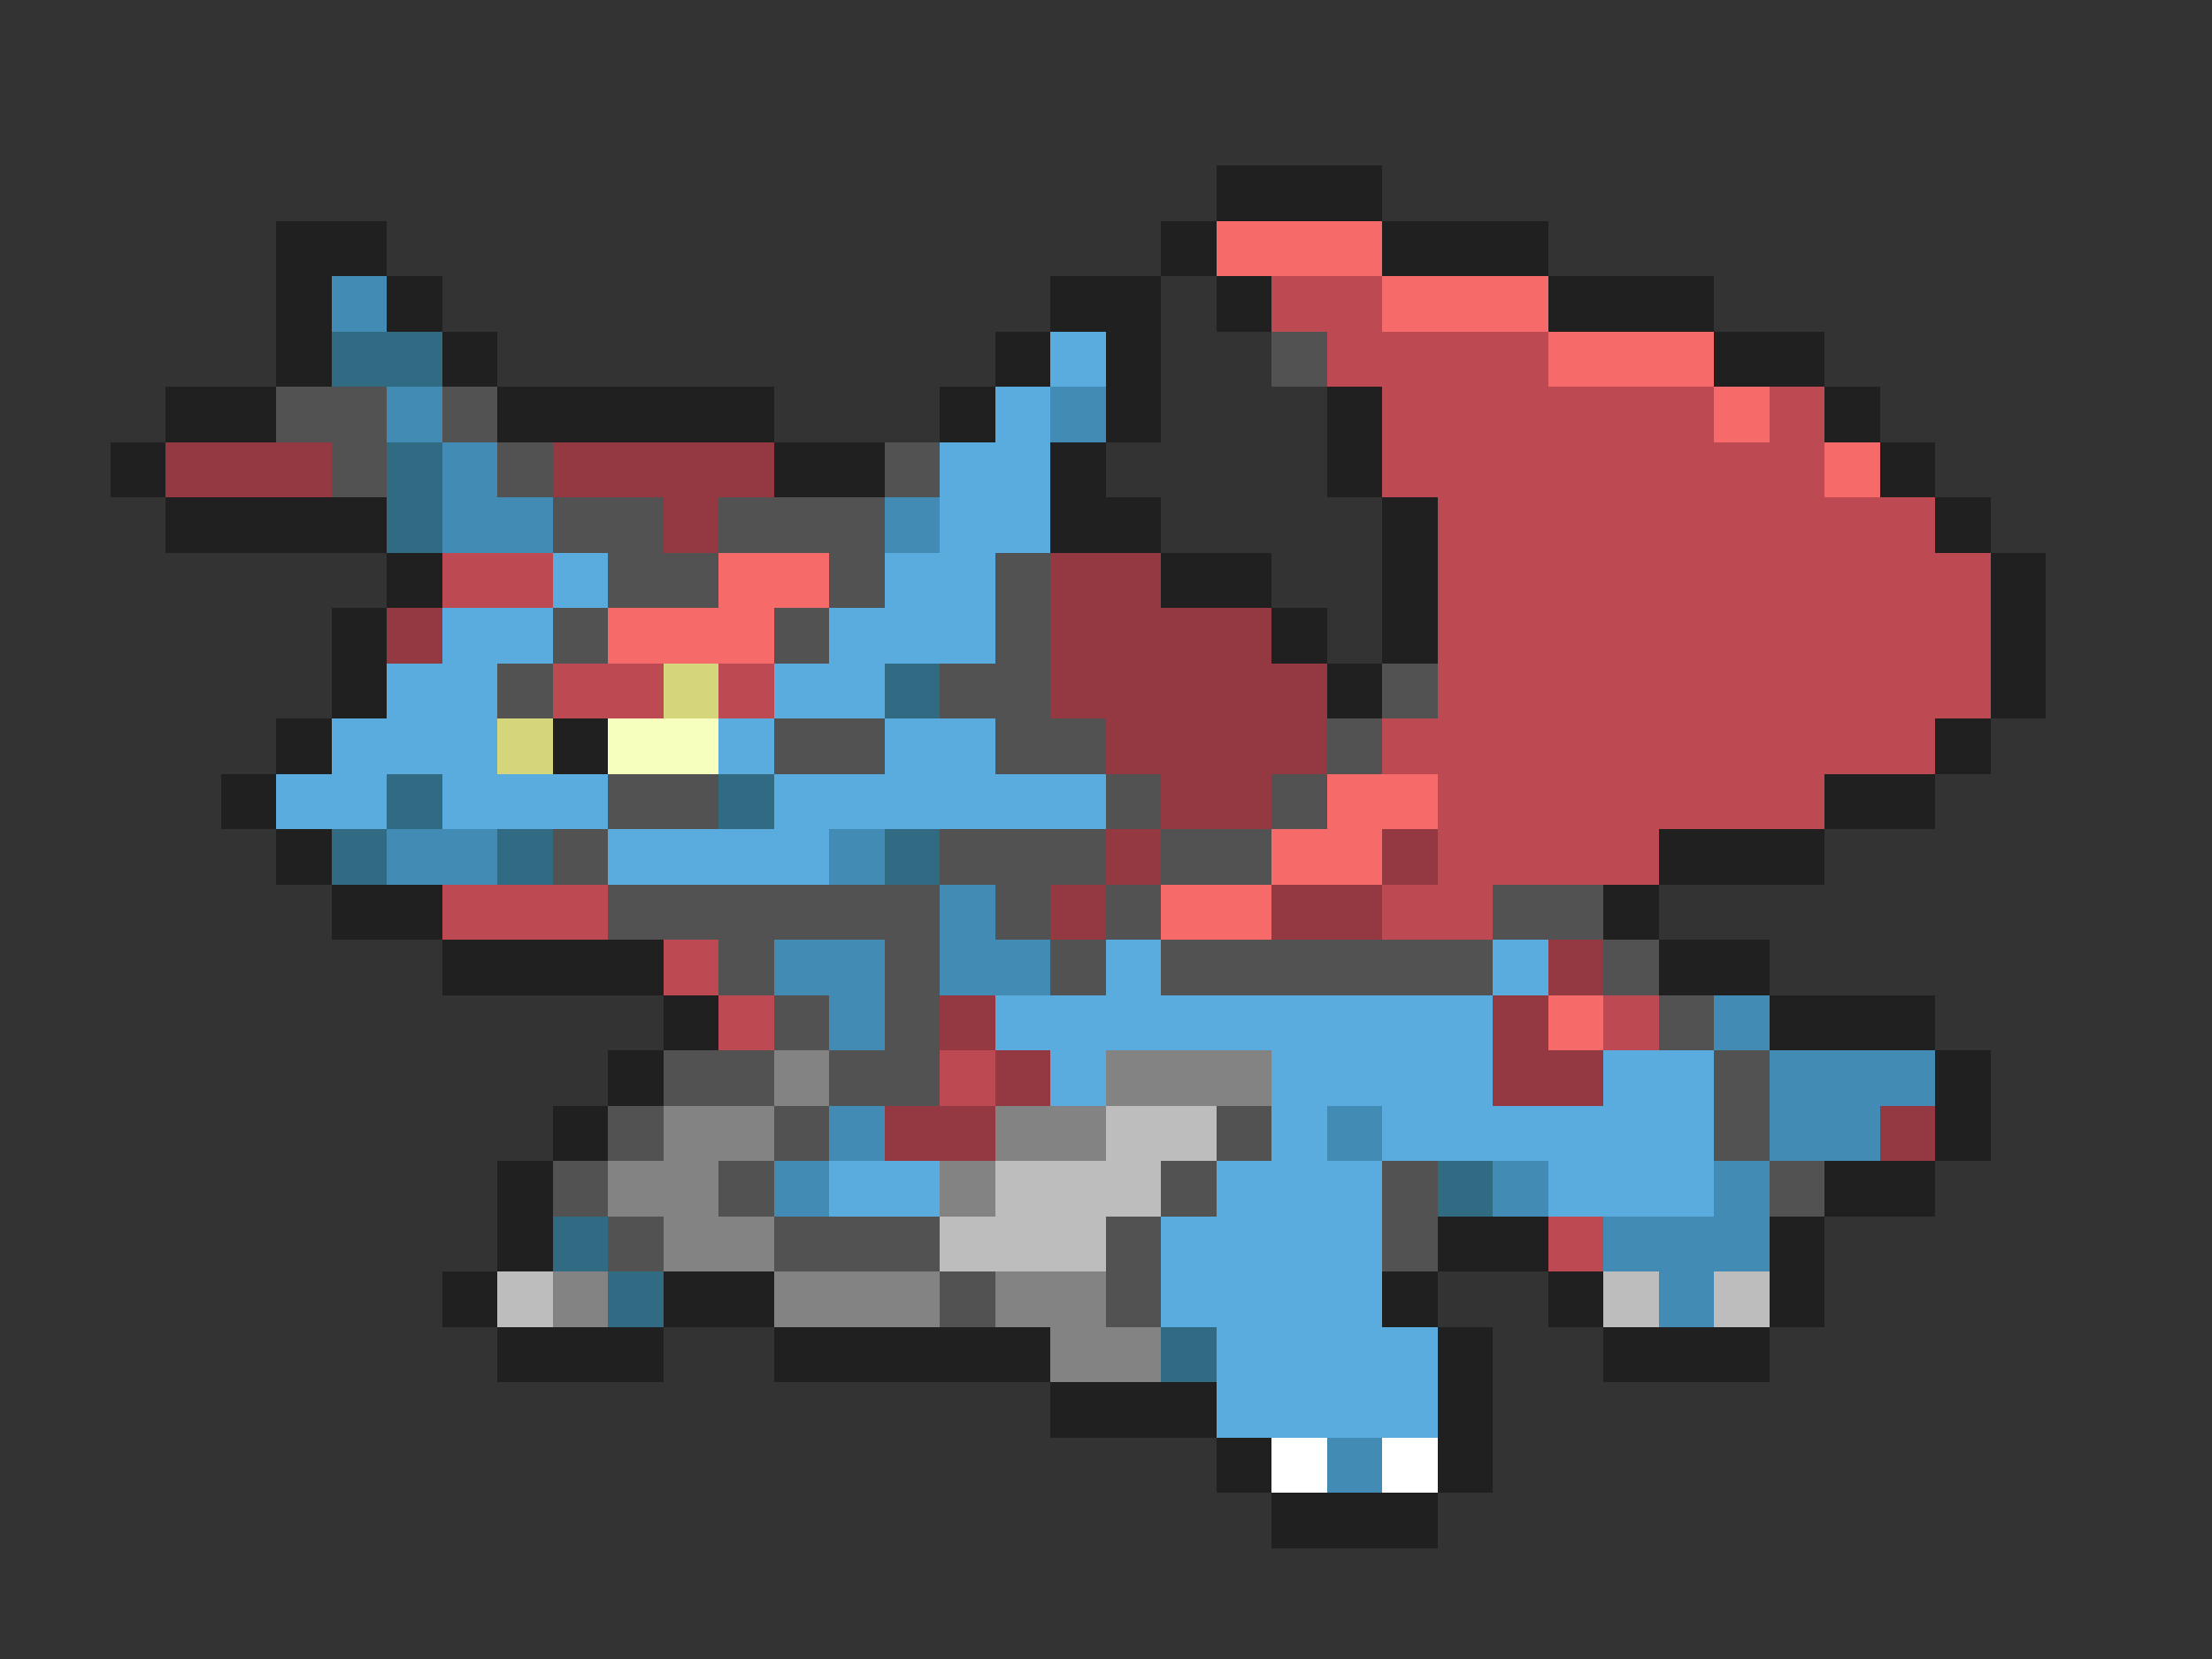 <svg xmlns="http://www.w3.org/2000/svg" viewBox="0 -0.5 40 30" shape-rendering="crispEdges">
<rect x="0" y="-0.5" width="40" height="30" fill="#333333" stroke="none"/>
<path stroke="#202020" d="M22 3h3M5 4h2M21 4h1M25 4h3M5 5h1M7 5h1M19 5h2M22 5h1M28 5h3M5 6h1M8 6h1M18 6h1M20 6h1M31 6h2M3 7h2M9 7h5M17 7h1M20 7h1M24 7h1M33 7h1M2 8h1M14 8h2M19 8h1M24 8h1M34 8h1M3 9h4M19 9h2M25 9h1M35 9h1M7 10h1M21 10h2M25 10h1M36 10h1M6 11h1M23 11h1M25 11h1M36 11h1M6 12h1M24 12h1M36 12h1M5 13h1M10 13h1M35 13h1M4 14h1M33 14h2M5 15h1M30 15h3M6 16h2M29 16h1M8 17h4M30 17h2M12 18h1M32 18h3M11 19h1M35 19h1M10 20h1M35 20h1M9 21h1M33 21h2M9 22h1M26 22h2M32 22h1M8 23h1M12 23h2M25 23h1M28 23h1M32 23h1M9 24h3M14 24h5M26 24h1M29 24h3M19 25h3M26 25h1M22 26h1M26 26h1M23 27h3" />
<path stroke="#f66a6a" d="M22 4h3M25 5h3M28 6h3M31 7h1M33 8h1M13 10h2M11 11h3M24 14h2M23 15h2M21 16h2M28 18h1" />
<path stroke="#418bb4" d="M6 5h1M7 7h1M19 7h1M8 8h1M8 9h2M16 9h1M7 15h2M15 15h1M17 16h1M14 17h2M17 17h2M15 18h1M31 18h1M32 19h3M15 20h1M24 20h1M32 20h2M14 21h1M27 21h1M31 21h1M29 22h3M30 23h1M24 26h1" />
<path stroke="#bd4a52" d="M23 5h2M24 6h4M25 7h6M32 7h1M25 8h8M26 9h9M8 10h2M26 10h10M26 11h10M10 12h2M13 12h1M26 12h10M25 13h10M26 14h7M26 15h4M8 16h3M25 16h2M12 17h1M13 18h1M29 18h1M17 19h1M28 22h1" />
<path stroke="#316a83" d="M6 6h2M7 8h1M7 9h1M16 12h1M7 14h1M13 14h1M6 15h1M9 15h1M16 15h1M26 21h1M10 22h1M11 23h1M21 24h1" />
<path stroke="#5aacde" d="M19 6h1M18 7h1M17 8h2M17 9h2M10 10h1M16 10h2M8 11h2M15 11h3M7 12h2M14 12h2M6 13h3M13 13h1M16 13h2M5 14h2M8 14h3M14 14h6M11 15h4M20 17h1M27 17h1M18 18h9M19 19h1M23 19h4M29 19h2M23 20h1M25 20h6M15 21h2M22 21h3M28 21h3M21 22h4M21 23h4M22 24h4M22 25h4" />
<path stroke="#525252" d="M23 6h1M5 7h2M8 7h1M6 8h1M9 8h1M16 8h1M10 9h2M13 9h3M11 10h2M15 10h1M18 10h1M10 11h1M14 11h1M18 11h1M9 12h1M17 12h2M25 12h1M14 13h2M18 13h2M24 13h1M11 14h2M20 14h1M23 14h1M10 15h1M17 15h3M21 15h2M11 16h6M18 16h1M20 16h1M27 16h2M13 17h1M16 17h1M19 17h1M21 17h6M29 17h1M14 18h1M16 18h1M30 18h1M12 19h2M15 19h2M31 19h1M11 20h1M14 20h1M22 20h1M31 20h1M10 21h1M13 21h1M21 21h1M25 21h1M32 21h1M11 22h1M14 22h3M20 22h1M25 22h1M17 23h1M20 23h1" />
<path stroke="#943941" d="M3 8h3M10 8h4M12 9h1M19 10h2M7 11h1M19 11h4M19 12h5M20 13h4M21 14h2M20 15h1M25 15h1M19 16h1M23 16h2M28 17h1M17 18h1M27 18h1M18 19h1M27 19h2M16 20h2M34 20h1" />
<path stroke="#d5d57b" d="M12 12h1M9 13h1" />
<path stroke="#f6ffbd" d="M11 13h2" />
<path stroke="#838383" d="M14 19h1M20 19h3M12 20h2M18 20h2M11 21h2M17 21h1M12 22h2M10 23h1M14 23h3M18 23h2M19 24h2" />
<path stroke="#bdbdbd" d="M20 20h2M18 21h3M17 22h3M9 23h1M29 23h1M31 23h1" />
<path stroke="#ffffff" d="M23 26h1M25 26h1" />
</svg>